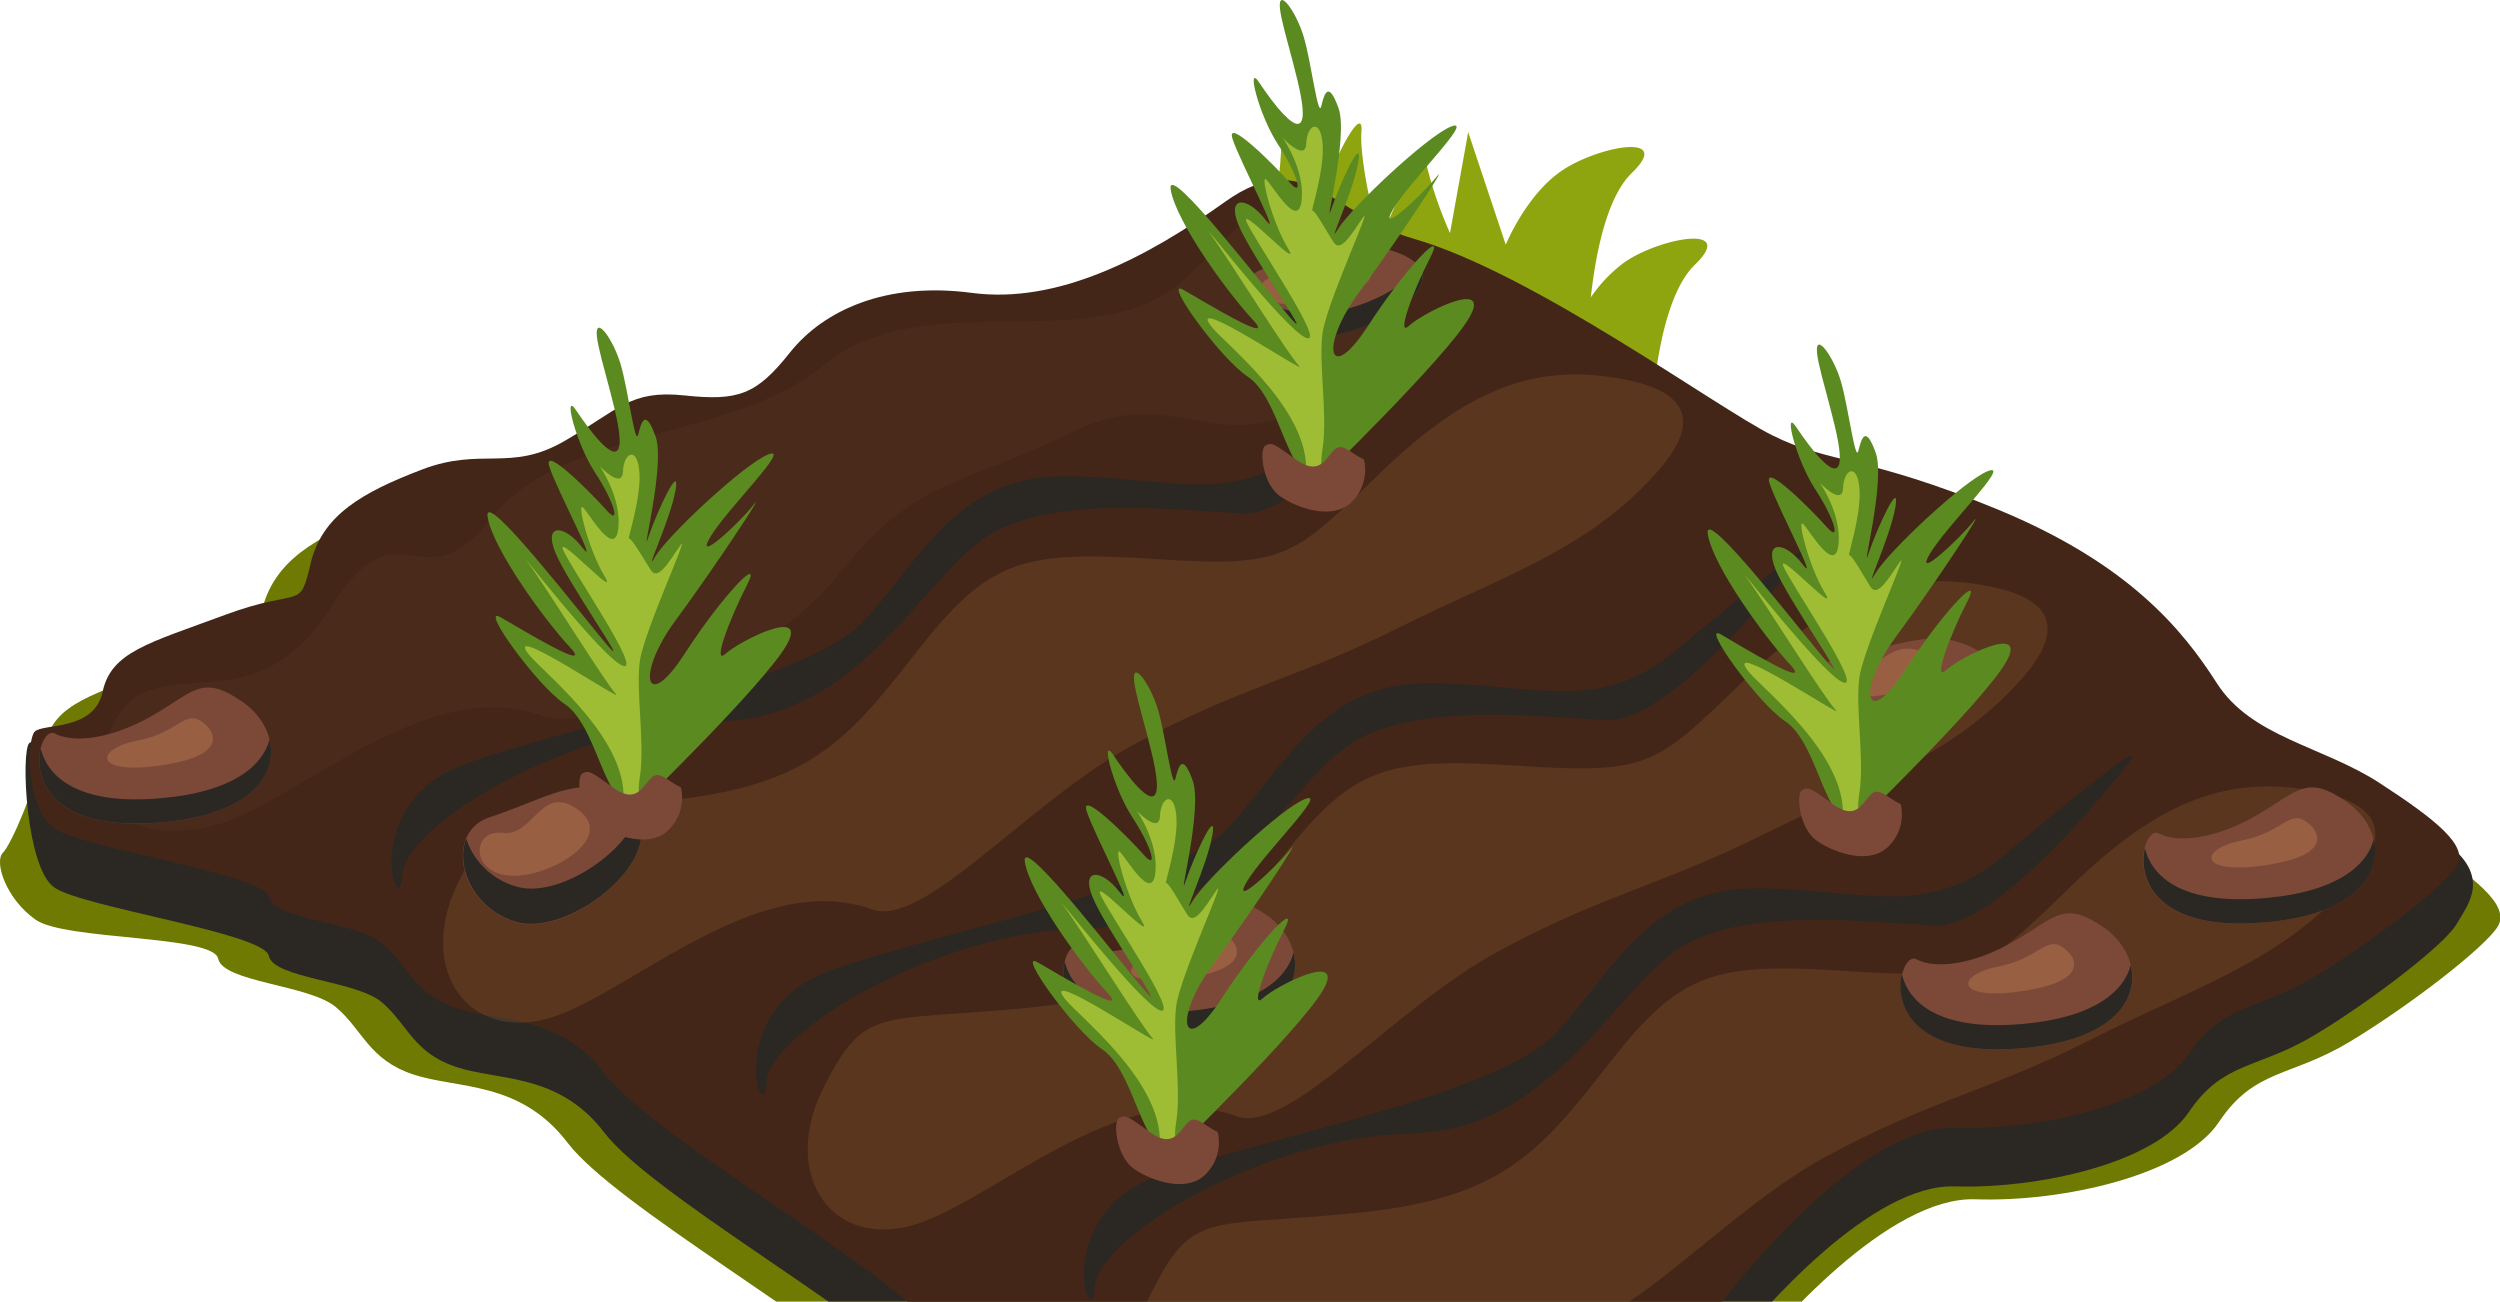 <svg xmlns="http://www.w3.org/2000/svg" viewBox="0 0 288.69 150.3"><defs><style>.cls-1{fill:#8fa50f;}.cls-2{fill:#6f7a03;}.cls-3{fill:#2b2722;}.cls-4{fill:#432618;}.cls-5,.cls-7{fill:#cb8346;}.cls-5,.cls-6{opacity:0.17;}.cls-7,.cls-9{opacity:0.29;}.cls-8{fill:#7c4939;}.cls-9{fill:#df965b;}.cls-10{fill:#a3db67;}.cls-11{fill:#5b8a21;}.cls-12{fill:#9ebd34;}</style></defs><g id="Layer_2" data-name="Layer 2"><g id="Layer_2-2" data-name="Layer 2"><path class="cls-1" d="M187.7,30.21a16.48,16.48,0,0,0-4,4.13c.53-4.79,1.77-11.5,4.74-14.37,4.86-4.69-3.78-3.13-8-.32s-6.56,8.61-6.56,8.61l-4.34-13-2.1,11.65a46.56,46.56,0,0,1-2.64-7.6c-.51-2.77-4.37,5.67-5,7.55s-2.85-8.31-2.59-11.6-2.78,2.39-3.57,4.92-4.32-5.68-5.14-6.71-.14,8.21-1.63,9.06c-.84.47,2.86,2.67,8.34,5.16-.12,2.33-.31,5-1.08,5.4-1.48.84,11.42,7.18,23.13,10.85s13.35,6.32,13.35,6.32.25-15,5.11-19.69S191.88,27.4,187.7,30.21Zm-26.84.51c-.36,1.16-1.3.06-2.29-1.57l2.48,1C161,30.36,160.91,30.55,160.86,30.72ZM167,37.39c-.41,1.15-1.38-2.19-2-5.73,1.32.48,2.66.95,4,1.37C168.09,34.78,167.29,36.63,167,37.39Zm7.68,0s-.56-1.28-1.18-2.9c.57.2,1.1.4,1.6.59Zm6.44,1.39-.36-1.08c.25.14.47.27.67.4C181.24,38.57,181.13,38.83,181.13,38.83Z"/><path class="cls-2" d="M279.15,97c-6.85-4.46-15.43-5.49-19.54-12S249,70.58,233.21,64.07,213,58.58,206.12,55.15s-28.8-19.54-43.21-23.66c-9.61-2.74-13-11.31-22.63-4.45s-20.23,12.34-30.51,11-17.83,2.06-22,7.2S81.65,51,75.13,50.35s-7.88,1.72-14.39,5.49-10,.69-17.15,3.43-12,5.48-13.37,11.31-1,2.75-10.29,6.18S6.21,81.21,5.19,86,1.36,97.45.33,98.48s.36,5.33,3.79,7.73,20.5,1.75,21.07,4.49,10.51,3,13.6,5.6,3.77,6.06,8.92,7.77,12.34.69,17.83,7.89,29.83,20.92,38.74,29.49,28.8,22.11,37.38,18.52,26.59-12.35,37-12,16.88-2.74,21.68-8.91,17.83-20.92,27.77-20.57,24-2.75,28.12-8.92,8.23-5.14,15.09-9.26,15.77-11,17.14-13.37S286,101.44,279.15,97Z"/><path class="cls-3" d="M281.52,96.67c-6.58-4.28-21.55-4.73-25.5-11s-10.2-13.82-25.34-20.07-19.42-5.27-26-8.56S177,38.31,163.22,34.36c-9.23-2.64-12.5-10.86-21.72-4.28s-19.41,11.85-29.29,10.53-17.11,2-21,6.91S85.23,53.11,79,52.46s-7.57,1.64-13.82,5.26-9.55.66-16.45,3.29S37.19,66.28,35.87,71.87s-1,2.63-9.87,5.92-13.16,4.28-14.15,8.89-7.48-1.86-8.47-.87S3,100.17,6.25,102.47s24.25,5.27,24.79,7.9,10.1,2.85,13.06,5.37,3.62,5.82,8.55,7.46,11.85.66,17.12,7.57,28.62,20.08,37.18,28.3,27.64,21.23,35.87,17.77,25.51-11.84,35.46-11.52,16.2-2.63,20.81-8.55S216.2,136.7,225.74,137s23-2.64,27-8.56,7.89-4.94,14.48-8.88,15.13-10.53,16.45-12.84S288.1,100.94,281.52,96.67Z"/><path class="cls-4" d="M274.77,90.41C268.19,86.14,260,85.15,256,78.9s-10.2-13.83-25.34-20.08-19.42-5.26-26-8.55S177,31.51,163.22,27.56c-9.23-2.63-12.5-10.86-21.72-4.28s-19.41,11.85-29.29,10.54-17.11,2-21,6.9S85.23,46.32,79,45.66s-7.57,1.65-13.82,5.27-9.55.65-16.45,3.29S37.19,59.48,35.87,65.07,34.89,67.71,26,71s-13.16,4.28-14.15,8.88S4.94,83.5,4,84.49s-1,8.88,2.3,11.19,24.25,5.26,24.79,7.9,10.1,2.85,13.06,5.37,3.62,5.81,8.55,7.46,11.85.66,17.12,7.57,28.62,20.07,37.18,28.3,27.64,21.22,35.87,17.77,25.51-11.85,35.46-11.52,16.2-2.63,20.81-8.56,17.11-20.07,26.65-19.74,23-2.63,27-8.55,7.89-4.94,14.48-8.89,15.13-10.53,16.45-12.83S281.35,94.69,274.77,90.41Z"/><path class="cls-1" d="M168.15,166.91c-1.49-.85-.81-10.09-1.63-9s-4.35,9.24-5.14,6.71-3.82-8.22-3.56-4.92-1.92,13.48-2.6,11.59-4.53-10.31-5-7.55a46.89,46.89,0,0,1-2.65,7.6l-2.09-11.64-4.34,13s-2.39-5.81-6.57-8.62-12.83-4.36-8,.33a34.85,34.85,0,0,1,7.28,10.71s-.53,6.33,11.18,2.66S169.65,167.76,168.15,166.91Z"/><path class="cls-5" d="M267.53,91.4c-10.2-2-18.09,1-28.3,10.86s-10.86,10.86-26,9.87-19.09,0-27.31,10.53-12.51,15.8-29.62,17.44-18.56-.33-23.36,9.22.39,18.1,9.57,16.06,24.51-17.71,38.14-12.77c6,2.15,18.1-12.51,30.27-19.09S229.69,126,241.54,120s21.61-8.85,29.61-17.77C274.14,98.93,277.74,93.37,267.53,91.4Z"/><path class="cls-3" d="M231.34,98.85c-8.89,7.45-16.46,3.74-28.63,3.74s-16.46,9.54-23,16.67-33.56,12-46.07,16.56-7.56,18.76-7.23,12.84,19.74-17.44,36.52-17.77,24-17.77,31.92-21.94,21.06-2.41,28.63-2.08,22.05-18.43,22.05-18.43C248.82,84.39,240.22,91.4,231.34,98.85Z"/><path class="cls-5" d="M229.69,67.7c-10.2-2-18.1,1-28.3,10.86s-10.86,10.86-26,9.87-19.09,0-27.32,10.53-12.5,15.8-29.61,17.44-18.57-.33-23.37,9.21.4,18.11,9.58,16.06,24.5-17.7,38.14-12.77c6,2.16,18.1-12.5,30.27-19.08s18.76-7.57,30.6-13.49,21.62-8.85,29.62-17.77C236.3,75.22,239.89,69.67,229.69,67.7Z"/><path class="cls-3" d="M193.49,75.15c-8.88,7.45-16.45,3.74-28.62,3.74s-16.46,9.54-23,16.67-33.56,12-46.07,16.56S88.19,130.88,88.52,125s19.75-17.45,36.53-17.77,24-17.77,31.92-21.94S178,82.84,185.6,83.16s22-18.42,22-18.42C211,60.69,202.38,67.7,193.49,75.15Z"/><path class="cls-5" d="M187.61,43.82c-10.2-2-18.1,1-28.3,10.86s-10.86,10.85-26,9.87-19.08,0-27.31,10.53S93.49,90.87,76.38,92.52,57.82,92.19,53,101.73s.4,18.11,9.58,16.06,24.5-17.7,38.13-12.77c6,2.16,18.1-12.5,30.28-19.08s18.75-7.57,30.6-13.49,21.62-8.85,29.62-17.77C194.21,51.34,197.81,45.79,187.61,43.82Z"/><path class="cls-3" d="M151.41,51.27C142.52,58.72,135,55,122.78,55s-16.45,9.55-23,16.68S66.18,83.63,53.68,88.24,46.11,107,46.44,101.07,66.18,83.63,83,83.3s24-17.77,31.92-21.93,21.06-2.42,28.63-2.09,22.05-18.43,22.05-18.43C168.9,36.81,160.29,43.82,151.41,51.27Z"/><g class="cls-6"><path class="cls-7" d="M154.66,25.26c-10.2-2-7.4-3.13-17.6,6.74s-30.27.45-41.92,10.16C84.61,50.93,65,49.28,56.77,59.81S46.24,57.34,38.21,70.13c-9.14,14.55-20.39,4-25.18,13.54S15.25,97.45,24.42,95.4,48.93,77.69,62.56,82.63c6,2.15,26-5.69,34.52-16.57s14.51-10.09,26.36-16,16.12,2.4,26.95-2.74C164.87,40.42,164.87,27.23,154.66,25.26Z"/></g><path class="cls-8" d="M70.21,91.37c-3.73-1.67-8.39,1.32-13.66,3s-3.62,10.37,3.29,12.18S80.9,96.14,70.21,91.37Z"/><path class="cls-3" d="M59.84,102.43a8.53,8.53,0,0,1-6-5.57c-1.28,3.24.94,8.31,6,9.65C65.61,108,76.4,99.8,73.61,94.26,71.71,99,64.29,103.59,59.84,102.43Z"/><path class="cls-9" d="M66.26,93.18c-3.9-2.3-4.7,3.44-8.23,3s-3.76,4.61.84,4.94S71.85,96.47,66.26,93.18Z"/><path class="cls-8" d="M225.91,74.07c-3.74-1.1-8.4.87-13.66,2s-3.62,6.83,3.29,8S236.6,77.21,225.91,74.07Z"/><path class="cls-3" d="M215.54,81.35c-3.2-.55-5.25-2.07-6-3.66-1.28,2.13.94,5.47,6,6.35,5.76,1,16.55-4.42,13.77-8.07C227.41,79.08,220,82.12,215.54,81.35Z"/><path class="cls-9" d="M222,75.26c-3.91-1.51-4.7,2.26-8.23,1.95s-3.76,3,.83,3.25S227.55,77.43,222,75.26Z"/><path class="cls-8" d="M160.41,28.85c-3.73-1.1-8.39.87-13.65,1.95s-3.62,6.83,3.29,8S171.11,32,160.41,28.85Z"/><path class="cls-3" d="M150.05,36.13c-3.2-.55-5.25-2.08-6-3.66-1.28,2.13.94,5.47,6,6.35,5.76,1,16.55-4.42,13.77-8.07C161.92,33.86,154.49,36.9,150.05,36.13Z"/><path class="cls-9" d="M156.46,30c-3.9-1.51-4.69,2.27-8.22,1.95s-3.77,3,.83,3.25S162.06,32.21,156.46,30Z"/><path class="cls-8" d="M243,107.15c-4.66-3.25-5.59-1.27-10.36,1.51s-9.21,3.27-11.35,2.11-5.43,11.19,10.86,10.37S248.4,110.94,243,107.15Z"/><path class="cls-3" d="M232.12,118.34c-8.67.44-11.8-2.85-12.5-5.85-.78,3.14.88,9.23,12.5,8.65s14.95-5.53,13.92-9.69C245.2,114.77,241.19,117.88,232.12,118.34Z"/><path class="cls-9" d="M230.8,111.6c-5.1,1-5.1,4.11,3.12,2.79s4.94-4.44,4.94-4.44C236.39,107.48,235.9,110.61,230.8,111.6Z"/><path class="cls-8" d="M146.3,105.7c-4.66-3.25-5.6-1.28-10.37,1.5s-9.21,3.27-11.35,2.12-5.43,11.19,10.86,10.36S151.73,109.48,146.3,105.7Z"/><path class="cls-3" d="M135.44,116.89c-8.67.43-11.79-2.85-12.49-5.86-.78,3.14.88,9.24,12.49,8.65s14.95-5.53,13.93-9.69C148.53,113.31,144.51,116.43,135.44,116.89Z"/><path class="cls-9" d="M134.12,110.14c-5.1,1-5.1,4.11,3.13,2.79s4.93-4.44,4.93-4.44C139.72,106,139.22,109.15,134.12,110.14Z"/><path class="cls-8" d="M271,92.61c-4.66-3.25-5.59-1.27-10.36,1.51s-9.22,3.27-11.36,2.12-5.43,11.18,10.86,10.36S276.47,96.4,271,92.61Z"/><path class="cls-3" d="M260.18,103.8c-8.66.44-11.79-2.85-12.49-5.85-.78,3.14.88,9.24,12.49,8.65s14.95-5.53,13.93-9.69C273.27,100.23,269.25,103.34,260.18,103.8Z"/><path class="cls-9" d="M258.87,97.06c-5.11,1-5.11,4.11,3.12,2.79s4.94-4.44,4.94-4.44C264.46,92.94,264,96.07,258.87,97.06Z"/><path class="cls-8" d="M28.05,81.08c-4.66-3.25-5.59-1.27-10.36,1.5S8.47,85.86,6.33,84.7.91,95.89,17.19,95.07,33.48,84.87,28.05,81.08Z"/><path class="cls-3" d="M17.19,92.27C8.53,92.71,5.4,89.42,4.7,86.42c-.78,3.14.89,9.23,12.49,8.65s15-5.53,13.93-9.69C30.28,88.7,26.27,91.81,17.19,92.27Z"/><path class="cls-9" d="M15.88,85.52c-5.1,1-5.1,4.12,3.12,2.8s4.94-4.44,4.94-4.44C21.47,81.41,21,84.54,15.88,85.52Z"/><path class="cls-10" d="M127.19,163.19c-1.21-.38,2.19,2.31,4.88,4.88s3.62,7.13,3.62,7.13c1.53,2.86,2.36,1.54,1.1-3.12S128.4,163.57,127.19,163.19Z"/><path class="cls-10" d="M141.78,174.43a20.17,20.17,0,0,0,3.29-12.88Z"/><path class="cls-10" d="M147.37,172.68c-1.43,2.36,3.95,1.75,3.35-8.66C150.72,164,148.8,170.32,147.37,172.68Z"/></g><g id="Layer_1-2" data-name="Layer 1"><path class="cls-11" d="M135.43,133.17s14.67-14.24,17.35-18.84-5.38-.52-6.95.94.44-4,2.43-7.84-2.73,1-7.21,7.9-5.66,2.4-1-3.92,10.61-15.4,8.92-13.3-6.87,6.91-5,3.72,9.49-10.61,6.76-9.58-11.61,9.37-13.05,11.85,1.73-4.21,2.32-7.66-2.08,2.35-3.09,5.32,2-8.33.82-11.62-1.64-1.66-2-.22-1.14-5-2-7.94-3-5.87-2.77-3.38,3,10.29,2.6,12.66-3.47-1.78-5-4.08-.05,3.76,2.21,7.21,3,6.25,1.29,4.3-7.42-7.63-6.57-5,5.84,12,3.81,9.34-4.5-2.87-3.15.53,8.77,13.86,6.2,11-14.61-18.69-14-15,6.54,11.87,9.47,15-5.48-2-8-3.44,4.23,7.91,7.39,10,4.12,8.56,6.44,11.1S135.43,133.17,135.43,133.17Z"/><path class="cls-12" d="M122.93,115.29c1.47,1.94,10.67,9,11,16.06.1,2.25,1.06,2.78,1.91.78s-.6,1.22,0-2.7-.5-9.92,0-13.37,6-15.3,4.61-13.22-2.57,4-3.34,2.79-2.23-3.87-2.46-3.64,1.45-4.76,1.19-7.76-1.82-2.15-1.89,0-2.68-.61-2.68-.61,2.53,3.61,2.15,7.14-3.31-1.61-4.08-2.38.66,4.92,2.48,7.92-5.47-4.92-4.78-3.08,9.36,14.37,6.91,13.45-13.06-14.76-11-11.91,8.92,13.83,10.15,15.14S120.09,111.52,122.93,115.29Z"/><path class="cls-8" d="M140.61,130.72c-1.81-.88-2.54-2.09-3.54-1s-1.71,2.88-4.31,1-2.77-2-3.52-1.61-.33,4.41,1.67,5.83,6.16,2.87,8.33.64A5.16,5.16,0,0,0,140.61,130.72Z"/><path class="cls-11" d="M214.3,95.3S229,81.07,231.65,76.46s-5.38-.52-6.94.94.43-4,2.42-7.84-2.73,1-7.2,7.91-5.66,2.4-1-3.93,10.61-15.4,8.92-13.3-6.87,6.91-5,3.72,9.48-10.6,6.75-9.58-11.61,9.37-13.05,11.85,1.73-4.21,2.32-7.66-2.08,2.35-3.09,5.32,2-8.33.82-11.61-1.64-1.67-2-.23-1.15-5-2-7.94-3-5.87-2.78-3.38,3,10.3,2.6,12.66-3.47-1.78-5-4.08-.05,3.76,2.21,7.21,3,6.25,1.29,4.31-7.42-7.64-6.57-5,5.84,12,3.81,9.34-4.49-2.86-3.15.53,8.77,13.87,6.2,11-14.61-18.69-14-15,6.55,11.87,9.47,15-5.48-2-7.95-3.44,4.22,7.91,7.38,10,4.12,8.56,6.44,11.1S214.3,95.3,214.3,95.3Z"/><path class="cls-12" d="M201.81,77.42c1.46,1.94,10.67,9,11,16.06.1,2.25,1.06,2.78,1.91.78s-.6,1.22,0-2.7-.5-9.91,0-13.37,6-15.3,4.61-13.22-2.57,4-3.34,2.79-2.23-3.87-2.46-3.64,1.46-4.76,1.19-7.76-1.82-2.15-1.89,0-2.68-.61-2.68-.61,2.54,3.61,2.15,7.14-3.3-1.61-4.07-2.38.65,4.92,2.48,7.92-5.48-4.92-4.79-3.08,9.37,14.38,6.91,13.45-13.06-14.75-11-11.91S210.72,80.72,212,82,199,73.65,201.81,77.42Z"/><path class="cls-8" d="M219.48,92.85c-1.81-.88-2.54-2.09-3.54-1s-1.71,2.88-4.31,1-2.77-2-3.52-1.6-.33,4.4,1.67,5.82,6.16,2.87,8.33.64A5.16,5.16,0,0,0,219.48,92.85Z"/><path class="cls-11" d="M73.45,93.38S88.12,79.15,90.8,74.54s-5.39-.52-7,.94.44-4,2.42-7.84-2.73,1-7.2,7.91-5.66,2.4-1-3.92S88.65,56.22,87,58.32s-6.86,6.91-5,3.73,9.48-10.61,6.76-9.59S77.09,61.83,75.64,64.31,77.38,60.1,78,56.65,75.89,59,74.88,62s2-8.33.82-11.61-1.64-1.67-2-.22-1.14-5-2-8-3-5.87-2.78-3.38,3,10.3,2.6,12.66-3.46-1.78-5-4.08-.06,3.76,2.2,7.21,3,6.25,1.29,4.31-7.41-7.64-6.57-5,5.85,12,3.81,9.35-4.49-2.87-3.14.52,8.77,13.87,6.2,10.95-14.61-18.68-14-15,6.55,11.87,9.48,15-5.48-2-8-3.44,4.23,7.91,7.38,10,4.13,8.56,6.45,11.1S73.45,93.38,73.45,93.38Z"/><path class="cls-12" d="M61,75.5c1.47,1.94,10.67,9,11,16.06.1,2.25,1,2.78,1.9.78s-.59,1.22,0-2.7-.51-9.91,0-13.37,6-15.29,4.61-13.22-2.58,4-3.35,2.79S72.86,62,72.63,62.2s1.46-4.76,1.2-7.76-1.82-2.15-1.89,0-2.69-.61-2.69-.61S71.79,57.44,71.4,61s-3.3-1.62-4.07-2.39.66,4.92,2.48,7.92S64.33,61.59,65,63.43s9.36,14.38,6.91,13.45S58.88,62.13,61,65,69.87,78.8,71.1,80.11,58.11,71.73,61,75.5Z"/><path class="cls-8" d="M78.63,90.93c-1.81-.88-2.54-2.09-3.54-1s-1.72,2.88-4.32,1-2.77-2-3.52-1.6-.33,4.41,1.67,5.82,6.17,2.87,8.33.64A5.18,5.18,0,0,0,78.63,90.93Z"/><path class="cls-11" d="M152.32,55.51S167,41.28,169.67,36.67s-5.39-.52-6.95.94.44-4,2.42-7.83-2.72,1-7.2,7.9-5.66,2.4-1-3.92,10.62-15.41,8.92-13.31-6.86,6.92-5,3.73,9.49-10.61,6.76-9.59S156,24,154.52,26.44s1.73-4.2,2.32-7.66-2.08,2.35-3.09,5.32,2-8.33.82-11.61-1.64-1.67-2-.22-1.14-5-2-7.95-3-5.87-2.77-3.37,3,10.29,2.6,12.65-3.47-1.78-5-4.08-.06,3.76,2.21,7.21,3,6.25,1.29,4.31-7.42-7.63-6.57-5,5.84,12,3.81,9.35-4.5-2.87-3.15.52,8.77,13.87,6.2,11-14.61-18.68-14-15,6.54,11.87,9.47,15-5.48-2-8-3.44,4.23,7.91,7.39,10,4.12,8.56,6.44,11.09S152.32,55.51,152.32,55.51Z"/><path class="cls-12" d="M139.82,37.63c1.47,1.94,10.67,9,11,16.07.1,2.24,1.05,2.77,1.91.77s-.6,1.23,0-2.69-.5-9.92,0-13.38,6-15.29,4.61-13.22-2.57,4-3.34,2.8-2.23-3.87-2.46-3.64,1.45-4.77,1.19-7.77-1.82-2.15-1.89,0-2.69-.61-2.69-.61,2.54,3.61,2.16,7.15-3.31-1.62-4.08-2.38.66,4.91,2.48,7.91-5.47-4.92-4.78-3.07,9.36,14.37,6.91,13.45-13.06-14.76-11-11.92S148.74,40.94,150,42.24,137,33.87,139.82,37.63Z"/><path class="cls-8" d="M157.5,53.06c-1.81-.88-2.54-2.08-3.54-1s-1.71,2.87-4.32,1-2.76-2-3.51-1.6-.34,4.41,1.66,5.82,6.17,2.87,8.34.65A5.21,5.21,0,0,0,157.5,53.06Z"/></g></g></svg>